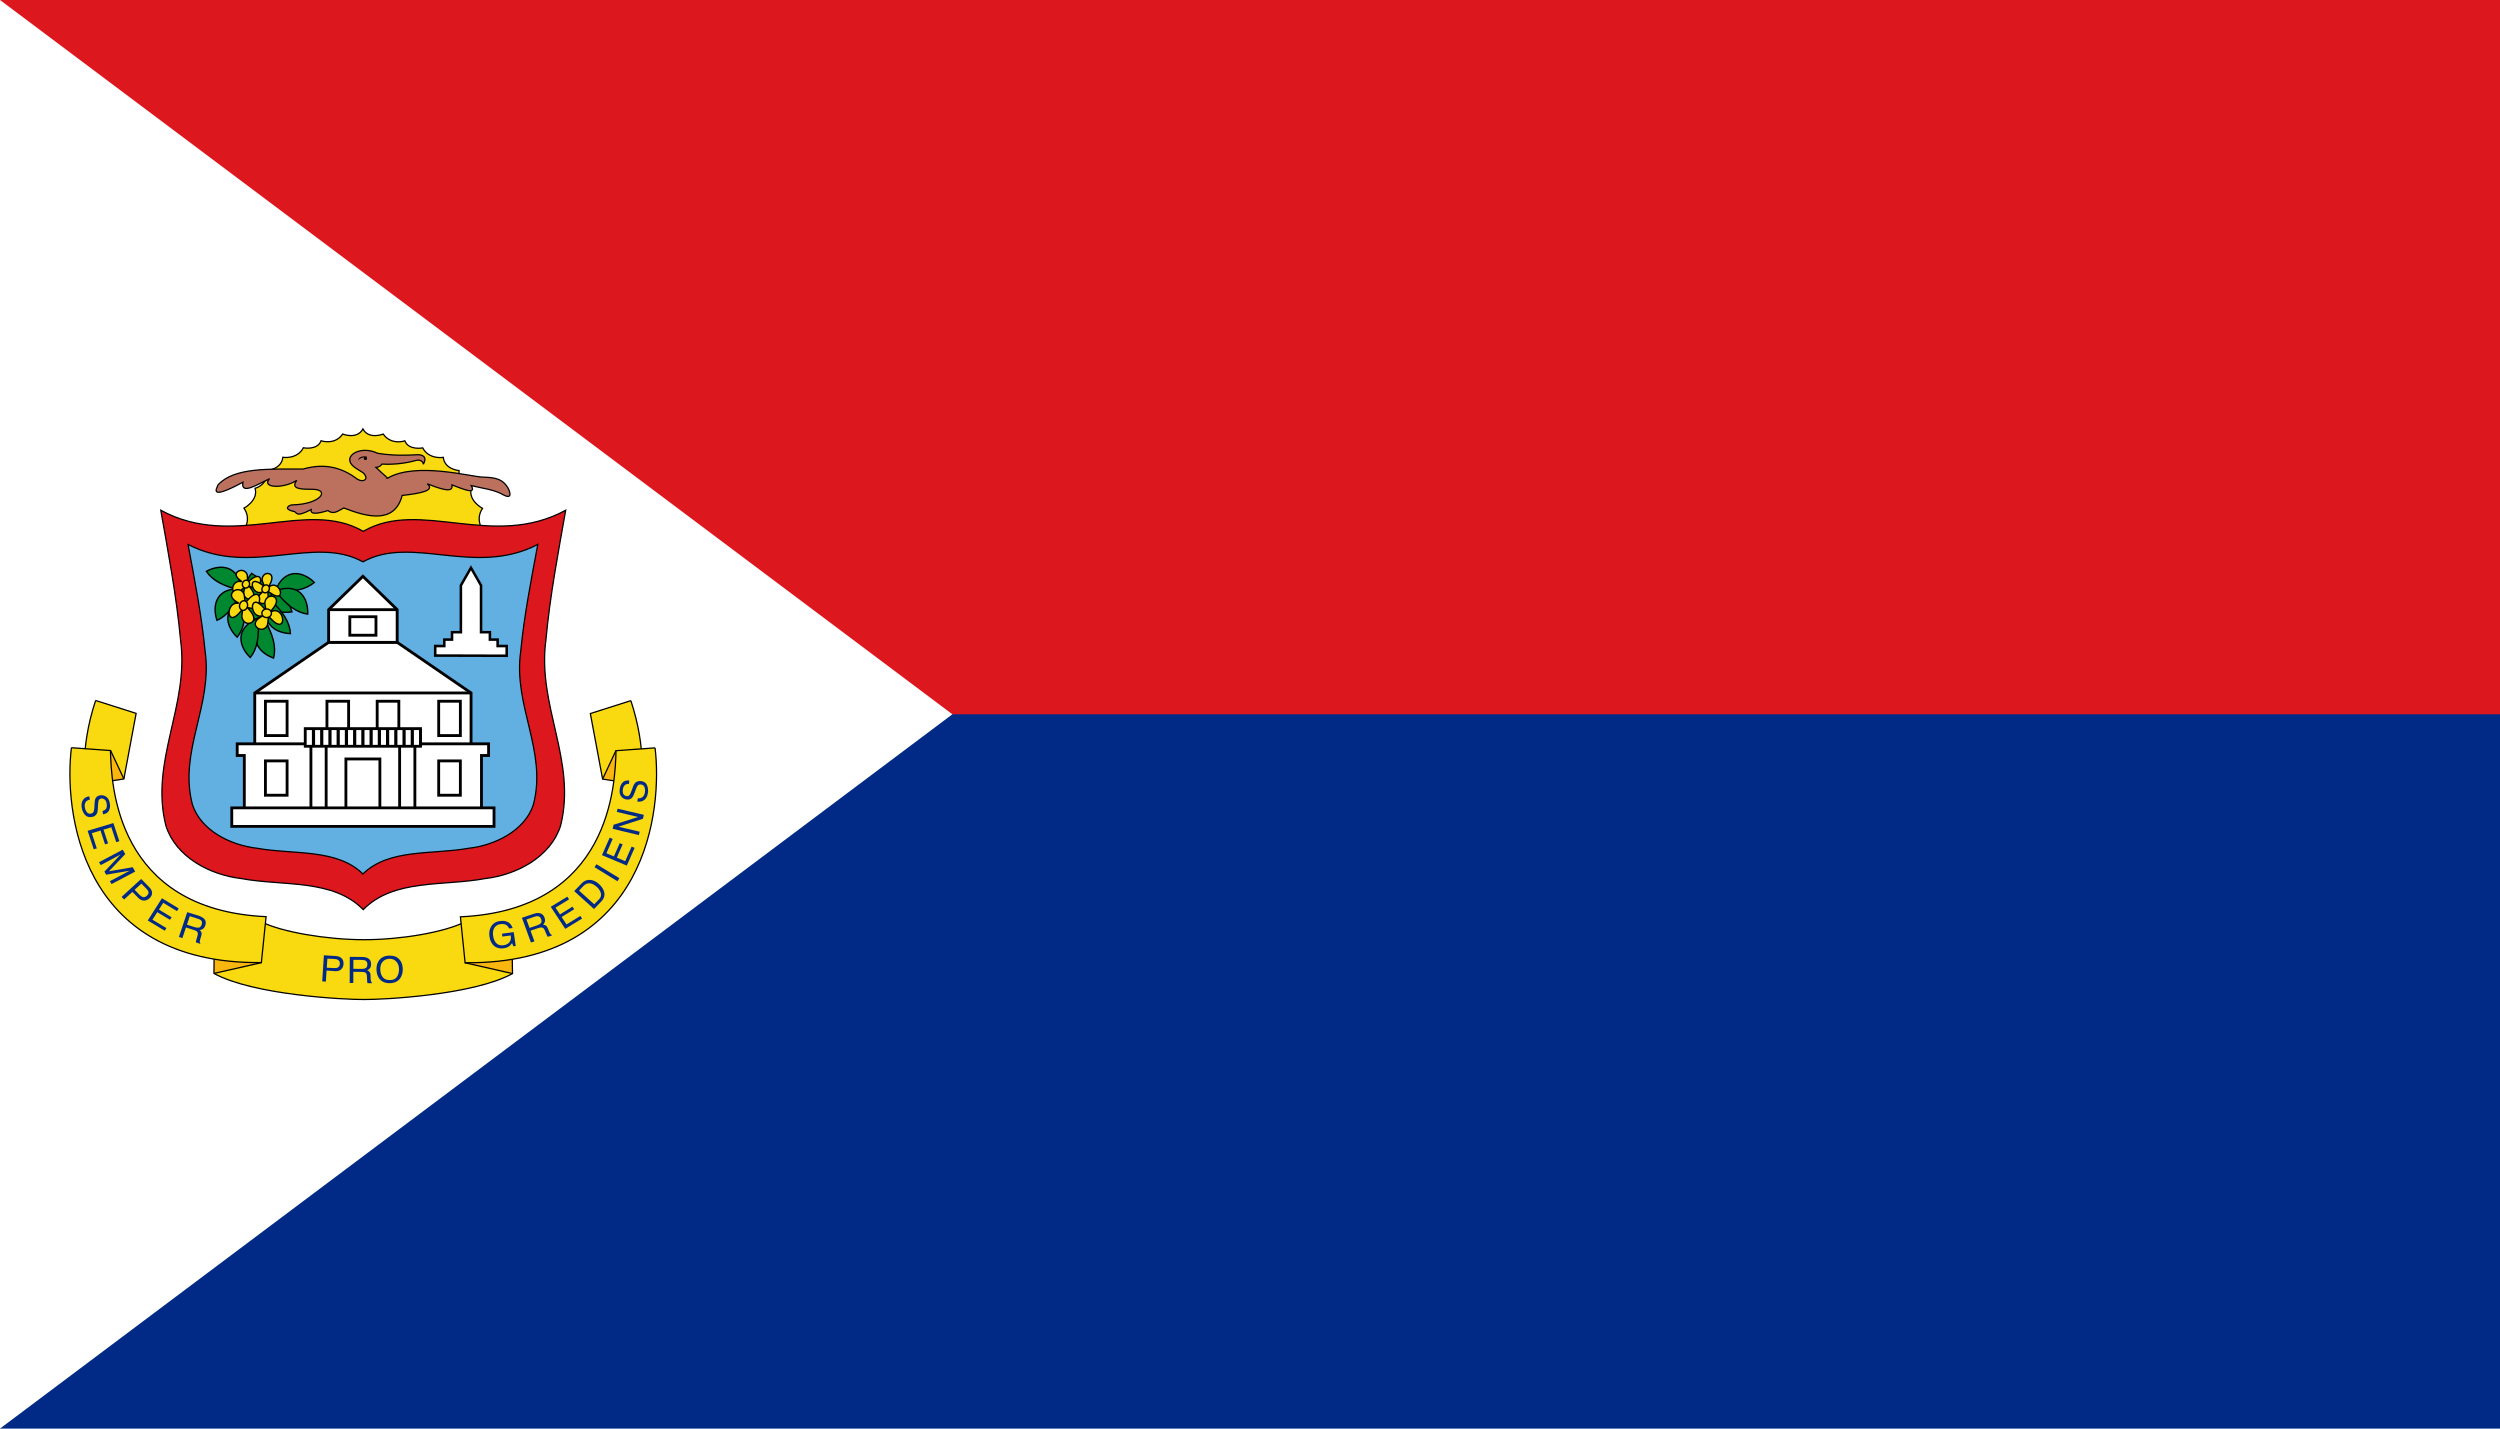 <?xml version="1.0" encoding="UTF-8" standalone="no"?>
<svg
   xmlns:dc="http://purl.org/dc/elements/1.1/"
   xmlns:cc="http://creativecommons.org/ns#"
   xmlns:rdf="http://www.w3.org/1999/02/22-rdf-syntax-ns#"
   xmlns:svg="http://www.w3.org/2000/svg"
   xmlns="http://www.w3.org/2000/svg"
   xmlns:sodipodi="http://sodipodi.sourceforge.net/DTD/sodipodi-0.dtd"
   xmlns:inkscape="http://www.inkscape.org/namespaces/inkscape"
   height="500"
   width="875"
   version="1.1"
   id="svg246"
   sodipodi:docname="Flag_of_Sint_Maarten.svg"
   inkscape:version="1.0.2 (e86c8708, 2021-01-15)">
  <defs
     id="defs250" />
  <sodipodi:namedview
     pagecolor="#ffffff"
     bordercolor="#666666"
     borderopacity="1"
     objecttolerance="10"
     gridtolerance="10"
     guidetolerance="10"
     inkscape:pageopacity="0"
     inkscape:pageshadow="2"
     inkscape:window-width="1344"
     inkscape:window-height="812"
     id="namedview248"
     showgrid="false"
     fit-margin-top="0"
     fit-margin-left="0"
     fit-margin-right="0"
     fit-margin-bottom="0"
     inkscape:zoom="0.86604076"
     inkscape:cx="493.68327"
     inkscape:cy="305.47629"
     inkscape:window-x="0"
     inkscape:window-y="0"
     inkscape:window-maximized="1"
     inkscape:current-layer="svg246" />
  <path
     d="M 0,0 H 875 V 500 H 0 Z"
     fill="#012a87"
     id="path10"
     style="stroke-width:1.2" />
  <path
     d="M 0,0 H 875 V 250 H 0 Z"
     fill="#dc171d"
     id="path12"
     style="stroke-width:1.2" />
  <path
     d="M 0,0 V 500 L 333.333,250 Z"
     fill="#ffffff"
     id="path14"
     style="stroke-width:1.111" />
  <g
     transform="matrix(4.199,0,0,4.199,628.206,-205.368)"
     id="g244">
    <path
       d="m -109.493,93.842 0.024,-0.922 c 0,0 -0.495,-0.788 0.08,-1.635 0,0 -1.22,-0.646 -0.936,-1.657 0,0 -1.103,-0.282 -1.022,-1.496 0,0 -1.191,-0.083 -1.314,-1.097 0,0 -1.191,0.196 -1.715,-0.792 0,0 -1.162,0.227 -1.49,-0.587 0,0 -1.129,0.391 -1.8,-0.566 0,0 -1.193,0.482 -1.693,-0.422 -0.493,0.901 -1.686,0.422 -1.686,0.422 -0.662,0.954 -1.8,0.558 -1.8,0.558 -0.316,0.818 -1.475,0.586 -1.475,0.586 -0.523,0.988 -1.712,0.792 -1.712,0.792 -0.117,1.011 -1.306,1.094 -1.306,1.094 0.094,1.217 -1.008,1.493 -1.008,1.493 0.29,1.011 -0.928,1.655 -0.928,1.655 0.589,0.852 0.099,1.634 0.099,1.634 l -0.028,0.85 19.713,0.091 h -0.003 z"
       fill="#f9d90f"
       stroke="#000000"
       stroke-width="0.106"
       id="path16" />
    <g
       stroke-width="2.022"
       transform="matrix(0.495,0,0,0.494,-98.342,125.392)"
       id="g24">
      <path
         d="m -42.413,-75.046 c 1.068,1.079 0.07,1.668 -0.915,1.114 -2.435,-1.843 -5.28,-2.866 -9.194,-1.751 -5.623,0.021 -11.597,-0.318 -14.328,2.667 -0.195,0.576 -1.719,2.745 4.179,-0.438 -0.368,2.201 2.376,0.402 4.497,-0.597 -1.462,1.529 2.237,1.779 4.577,0.279 -1.15,1.543 0.87,1.502 2.786,1.512 2.803,0.088 1.254,2.526 -3.542,2.627 -0.35,-0.024 -1.695,0.607 0.119,1.075 0.84,0.042 0.157,1.214 3.065,-0.279 -0.181,0.873 1.065,0.704 2.826,0.159 0.998,0.785 1.809,-0.029 2.667,-0.438 3.674,1.437 8.525,2.875 9.831,-2.109 3.066,-0.353 5.604,-0.804 4.23,-1.971 3.994,1.629 4.226,1.001 4.165,0.197 1.916,0.724 4.144,1.705 3.236,0.113 1.842,0.471 3.859,0.635 5.432,1.576 1.594,0.826 1.078,-0.617 0.704,-1.266 -0.816,-1.306 -1.848,-1.692 -4.175,-1.74 -1.973,-0.04 -11.221,-2.62 -16.031,0.164 0,0 0.113,0 0.028,0 -0.084,0 -1.998,-1.801 -1.998,-1.801 0.44,-0.012 0.758,-0.233 1.013,-0.563 1.876,0.095 3.752,-0.085 5.629,-0.591 0.855,-0.267 1.342,0.242 1.323,0.619 0.782,-1.376 -0.301,-1.661 -1.098,-1.604 -3.174,0.18 -5.079,0.014 -6.614,-0.253 -3.042,-1.518 -6.704,0.811 -3.321,2.73 z"
         fill="#bc715f"
         stroke="#000000"
         stroke-width="0.214"
         id="path18" />
      <path
         d="m -41.698,-77.742 c -0.637,0.095 -1.294,0.171 -1.548,0.612 0.019,-0.726 1.099,-0.776 1.548,-0.612 z"
         id="path20" />
      <ellipse
         cx="-42.036"
         cy="-77.474"
         rx="0.274"
         ry="0.281"
         id="ellipse22" />
    </g>
    <g
       stroke="#000000"
       id="g158">
      <path
         d="m -136.207,91.441 c 0.622,3.527 1.311,7.142 1.651,10.835 0.738,5.469 -2.588,10.061 -1.224,15.464 0.815,2.593 3.666,4.099 6.275,4.398 3.462,0.654 7.646,0.002 10.173,2.591 2.527,-2.589 6.711,-1.937 10.173,-2.591 2.609,-0.299 5.46,-1.806 6.275,-4.398 1.365,-5.403 -1.962,-9.995 -1.224,-15.464 0.339,-3.693 1.029,-7.308 1.651,-10.835 -6.093,3.308 -12.114,-0.995 -16.875,1.756 -4.761,-2.751 -10.782,1.552 -16.875,-1.756 z"
         fill="#dc171d"
         stroke-width="0.106"
         id="path26" />
      <path
         d="m -133.935,94.29 c 0.537,2.91 1.133,5.893 1.426,8.94 0.638,4.512 -2.236,8.301 -1.057,12.759 0.704,2.139 3.166,3.382 5.42,3.629 2.99,0.54 6.604,10e-4 8.787,2.138 2.182,-2.136 5.797,-1.598 8.787,-2.138 2.254,-0.246 4.716,-1.49 5.42,-3.629 1.179,-4.458 -1.695,-8.246 -1.057,-12.759 0.293,-3.047 0.889,-6.029 1.426,-8.94 -5.263,2.729 -10.463,-0.821 -14.575,1.449 -4.112,-2.27 -9.312,1.281 -14.575,-1.449 z"
         fill="#62afe1"
         stroke-width="0.106"
         id="path28" />
      <g
         stroke-width="0.238"
         transform="translate(-32.179,165.386)"
         id="g102">
        <g
           fill="#ffffff"
           stroke-width="0.238"
           id="g68">
          <g
             stroke-linecap="round"
             id="g56">
            <path
               d="m -90.037,-62.937 -6.158,4.22 v 5.081 h 18.029 v -5.081 l -6.158,-4.22 z"
               id="path30" />
            <path
               d="m -97.658,-54.477 v 0.971 h 0.593 v 4.99 h 19.768 v -4.99 h 0.593 v -0.971 z"
               id="path32" />
            <path
               d="m -87.181,-68.44 -2.856,2.78 v 2.723 h 5.713 v -2.723 z"
               id="path34" />
            <path
               d="m -95.305,-58.028 h 1.806 v 2.861 h -1.806 z"
               id="path36" />
            <path
               d="m -90.177,-58.028 h 1.806 v 2.861 h -1.806 z"
               id="path38" />
            <path
               d="m -79.057,-58.028 h -1.806 v 2.861 h 1.806 z"
               id="path40" />
            <path
               d="m -84.184,-58.028 h -1.806 v 2.861 h 1.806 z"
               id="path42" />
            <path
               d="m -95.305,-53.053 h 1.806 v 2.861 h -1.806 z"
               id="path44" />
            <path
               d="m -79.057,-53.053 h -1.806 v 2.861 h 1.806 z"
               id="path46" />
            <path
               d="m -85.765,-53.215 h -2.832 v 4.699 h 2.832 z"
               id="path48" />
            <path
               d="M -90.243,-54.477 H -91.513 v 5.961 h 1.27 z"
               id="path50" />
            <path
               d="M -84.119,-54.477 H -82.848 v 5.961 h -1.271 z"
               id="path52" />
            <path
               d="m -82.377,-54.273 v -1.472 h -9.609 v 1.472 z"
               id="path54" />
          </g>
          <path
             d="m -90.037,-65.66 h 5.713"
             id="path58" />
          <path
             d="m -96.195,-58.717 h 18.029"
             id="path60" />
          <g
             stroke-linecap="round"
             id="g66">
            <path
               d="m -98.111,-49.139 h 21.86 v 1.545 h -21.86 z"
               id="path62" />
            <path
               d="m -86.091,-65.071 h -2.18 v 1.544 h 2.18 z"
               id="path64" />
          </g>
        </g>
        <g
           fill="none"
           id="g100">
          <g
             stroke-width="0.265"
             id="g96">
            <path
               d="M -91.299,-55.745 V -54.273"
               id="path70" />
            <path
               d="M -83.063,-55.745 V -54.273"
               id="path72" />
            <path
               d="M -83.749,-55.745 V -54.273"
               id="path74" />
            <path
               d="M -84.436,-55.745 V -54.273"
               id="path76" />
            <path
               d="M -85.122,-55.745 V -54.273"
               id="path78" />
            <path
               d="M -85.808,-55.745 V -54.273"
               id="path80" />
            <path
               d="M -86.495,-55.745 V -54.273"
               id="path82" />
            <path
               d="M -87.181,-55.745 V -54.273"
               id="path84" />
            <path
               d="M -87.867,-55.745 V -54.273"
               id="path86" />
            <path
               d="M -88.553,-55.745 V -54.273"
               id="path88" />
            <path
               d="M -89.24,-55.745 V -54.273"
               id="path90" />
            <path
               d="M -89.926,-55.745 V -54.273"
               id="path92" />
            <path
               d="M -90.612,-55.745 V -54.273"
               id="path94" />
          </g>
          <path
             d="M -82.377,-55.645 V -54.273"
             stroke-width="0.238"
             id="path98" />
        </g>
      </g>
      <g
         fill="#008830"
         stroke-width="0.255"
         transform="matrix(0.467,0,0,0.466,-114.373,136.441)"
         id="g128">
        <path
           d="m -30.543,-85.287 c 2.909,1.856 4.284,3.573 4.291,5.165 -3.62,-0.192 -6.893,-1.897 -4.291,-5.165 z"
           id="path104" />
        <path
           d="m -28.2,-83.598 c 2.801,1.594 4.38,3.329 4.866,5.191 -2.846,0.495 -5.882,-0.848 -4.866,-5.191 z"
           id="path106" />
        <path
           d="m -31.821,-80.859 c 0.377,3.201 -0.085,5.501 -1.295,6.996 -2.086,-1.998 -2.804,-5.239 1.295,-6.996 z"
           id="path108" />
        <path
           d="m -31.818,-80.849 c 2.631,1.861 4.032,3.743 4.334,5.643 -2.88,0.214 -5.77,-1.421 -4.334,-5.643 z"
           id="path110" />
        <path
           d="m -30.07,-83.411 1.213,0.757 1.301,-0.128 0.546,0.899 c 0,0 -0.146,1.848 -0.147,2.016 -0.001,0.169 0.402,1.202 0.402,1.202 l -0.886,0.644 -2.372,0.972 -2.219,-1.802 -1.399,0.145 -0.613,-1.738 0.689,-1.482 1.731,-1.124 z"
           id="path112" />
        <path
           d="m -32.347,-82.492 c -1.14,3.015 -2.61,4.843 -4.373,5.613 -0.931,-2.734 -0.075,-5.942 4.373,-5.613 z"
           id="path114" />
        <path
           d="m -32.353,-82.272 c -3.162,-0.623 -5.21,-1.767 -6.262,-3.378 2.541,-1.373 5.847,-1.062 6.262,3.378 z"
           id="path116" />
        <path
           d="m -26.306,-82.164 c 3.21,0.285 5.496,-0.243 6.956,-1.496 -2.057,-2.027 -5.318,-2.652 -6.956,1.496 z"
           id="path118" />
        <path
           d="m -26.296,-82.161 c 1.936,2.577 3.857,3.922 5.766,4.169 0.131,-2.885 -1.586,-5.727 -5.766,-4.169 z"
           id="path120" />
        <path
           d="m -27.305,-80.586 c 2.413,2.137 3.6,4.16 3.693,6.082 -2.887,-0.102 -5.581,-2.041 -3.693,-6.082 z"
           id="path122" />
        <path
           d="m -28.299,-77.045 c 1.651,2.768 2.169,5.056 1.674,6.916 -2.72,-0.972 -4.699,-3.638 -1.674,-6.916 z"
           id="path124" />
        <path
           d="m -29.461,-77.224 c 0.366,3.202 -0.104,5.5 -1.32,6.992 -2.079,-2.006 -2.785,-5.249 1.32,-6.992 z"
           id="path126" />
      </g>
      <g
         fill="#f9d90f"
         id="g154">
        <g
           stroke-width="0.262"
           transform="matrix(0.455,0,0,0.455,-114.808,135.446)"
           id="g134">
          <path
             d="m -31.378,-80.613 c -0.238,-0.169 -0.417,-0.462 -0.458,-0.752 -0.036,-0.247 -0.015,-0.406 0.096,-0.755 0.056,-0.177 0.101,-0.325 0.1,-0.33 -0.002,-0.005 -0.046,-0.018 -0.098,-0.029 -0.091,-0.019 -0.102,-0.013 -0.266,0.138 -0.559,0.517 -1.07,0.765 -1.419,0.689 -0.405,-0.088 -0.56,-0.65 -0.335,-1.213 0.191,-0.479 0.551,-0.772 1.009,-0.824 0.17,-0.019 0.241,-0.012 0.439,0.042 0.13,0.036 0.232,0.054 0.226,0.041 -0.006,-0.013 -0.105,-0.083 -0.22,-0.156 -0.566,-0.359 -0.9,-0.774 -0.923,-1.145 -0.016,-0.269 0.16,-0.528 0.462,-0.677 0.507,-0.251 1.142,-0.072 1.438,0.404 0.142,0.229 0.179,0.411 0.178,0.881 -2.51e-4,0.273 0.011,0.429 0.032,0.438 0.018,0.007 0.064,0.05 0.104,0.094 l 0.071,0.081 0.28,-0.23 c 0.285,-0.234 0.492,-0.377 0.724,-0.5 0.321,-0.171 0.699,-0.219 0.888,-0.114 0.415,0.231 0.413,0.985 -0.003,1.501 -0.338,0.419 -0.851,0.566 -1.32,0.38 -0.105,-0.042 -0.254,-0.093 -0.331,-0.114 l -0.14,-0.038 0.216,0.275 c 0.291,0.371 0.455,0.636 0.568,0.92 0.213,0.536 0.105,0.95 -0.295,1.127 -0.308,0.137 -0.711,0.082 -1.022,-0.138 z"
             id="path130" />
          <path
             d="m -59.336,-65.64 a 0.649,0.729 0 0 1 -0.649,0.729 0.649,0.729 0 0 1 -0.649,-0.729 0.649,0.729 0 0 1 0.649,-0.729 0.649,0.729 0 0 1 0.649,0.729 z"
             transform="rotate(21.727)"
             id="path132" />
        </g>
        <g
           stroke-width="0.255"
           transform="matrix(0.467,0,0,0.466,-114.373,136.342)"
           id="g140">
          <path
             d="m -28.657,-84.003 c 0.002,0.248 0.044,0.404 0.198,0.741 0.078,0.171 0.142,0.315 0.141,0.32 -8.91e-4,0.005 -0.04,0.021 -0.088,0.036 -0.082,0.026 -0.094,0.021 -0.268,-0.117 -0.598,-0.469 -1.111,-0.676 -1.427,-0.574 -0.366,0.118 -0.43,0.688 -0.139,1.229 0.248,0.46 0.626,0.723 1.063,0.739 0.162,0.006 0.228,-0.006 0.405,-0.075 0.117,-0.045 0.209,-0.072 0.205,-0.058 -0.004,0.013 -0.086,0.09 -0.183,0.172 -0.477,0.4 -0.731,0.837 -0.698,1.206 0.024,0.268 0.226,0.511 0.529,0.636 0.511,0.21 1.079,-0.017 1.287,-0.512 0.1,-0.238 0.108,-0.421 0.04,-0.888 -0.04,-0.271 -0.052,-0.427 -0.033,-0.437 0.015,-0.009 0.053,-0.054 0.083,-0.102 l 0.055,-0.086 0.295,0.206 c 0.301,0.21 0.515,0.336 0.749,0.44 0.325,0.145 0.685,0.163 0.847,0.044 0.355,-0.261 0.244,-1.009 -0.219,-1.489 -0.376,-0.389 -0.878,-0.496 -1.29,-0.275 -0.092,0.05 -0.224,0.112 -0.293,0.138 l -0.125,0.048 0.163,-0.289 c 0.219,-0.39 0.334,-0.666 0.399,-0.956 0.122,-0.549 -0.039,-0.95 -0.439,-1.096 -0.308,-0.112 -0.677,-0.026 -0.906,0.188 -0.228,0.214 -0.353,0.519 -0.351,0.809 z"
             stroke-width="0.255"
             id="path136" />
          <path
             d="m -28.622,-82.545 a 0.635,0.732 32.565 0 1 0.9,-0.407 0.635,0.732 32.565 0 1 0.272,0.91 0.635,0.732 32.565 0 1 -0.9,0.407 0.635,0.732 32.565 0 1 -0.272,-0.91 z"
             stroke-width="0.255"
             id="path138" />
        </g>
        <g
           stroke-width="0.224"
           transform="matrix(0.513,0.138,-0.137,0.513,-123.804,144.422)"
           id="g146">
          <path
             d="m -31.603,-77.281 c -0.12,-0.228 -0.158,-0.391 -0.183,-0.774 -0.012,-0.194 -0.025,-0.357 -0.029,-0.361 -0.003,-0.004 -0.047,2.65e-4 -0.098,0.01 -0.088,0.017 -0.096,0.027 -0.188,0.238 -0.315,0.723 -0.683,1.163 -1.022,1.225 -0.393,0.072 -0.731,-0.417 -0.73,-1.055 5.29e-4,-0.542 0.217,-0.968 0.608,-1.197 0.145,-0.085 0.211,-0.106 0.407,-0.13 0.129,-0.016 0.226,-0.037 0.216,-0.048 -0.01,-0.01 -0.123,-0.04 -0.252,-0.067 -0.632,-0.13 -1.078,-0.405 -1.23,-0.759 -0.11,-0.257 -0.045,-0.578 0.171,-0.841 0.364,-0.442 0.994,-0.515 1.427,-0.165 0.208,0.168 0.305,0.332 0.472,0.792 0.097,0.267 0.163,0.415 0.184,0.416 0.018,2.64e-4 0.075,0.024 0.126,0.052 l 0.093,0.051 0.168,-0.333 c 0.172,-0.34 0.305,-0.56 0.468,-0.77 0.225,-0.292 0.546,-0.486 0.752,-0.457 0.452,0.065 0.719,0.802 0.531,1.468 -0.153,0.541 -0.558,0.885 -1.043,0.885 -0.109,0 -0.26,0.008 -0.336,0.018 l -0.138,0.018 0.29,0.184 c 0.392,0.249 0.632,0.444 0.834,0.678 0.381,0.441 0.431,0.887 0.137,1.216 -0.226,0.253 -0.606,0.357 -0.919,0.274 -0.314,-0.083 -0.578,-0.3 -0.718,-0.567 z"
             id="path142" />
          <path
             d="m -31.259,-79.217 a 0.623,0.767 0 0 1 -0.623,0.767 0.623,0.767 0 0 1 -0.623,-0.767 0.623,0.767 0 0 1 0.623,-0.767 0.623,0.767 0 0 1 0.623,0.767 z"
             id="path144" />
        </g>
        <g
           stroke-width="0.229"
           transform="matrix(0.498,-0.147,-0.147,-0.498,-124.721,56.834)"
           id="g152">
          <path
             d="m -28.182,-76.458 c -0.12,-0.228 -0.158,-0.391 -0.183,-0.774 -0.012,-0.194 -0.025,-0.357 -0.029,-0.361 -0.003,-0.004 -0.047,2.65e-4 -0.098,0.01 -0.088,0.017 -0.096,0.027 -0.188,0.238 -0.315,0.723 -0.683,1.163 -1.022,1.225 -0.393,0.072 -0.731,-0.417 -0.73,-1.055 5.29e-4,-0.542 0.217,-0.968 0.608,-1.197 0.145,-0.085 0.211,-0.106 0.407,-0.13 0.129,-0.016 0.226,-0.037 0.216,-0.048 -0.01,-0.01 -0.123,-0.04 -0.252,-0.067 -0.632,-0.13 -1.078,-0.405 -1.23,-0.759 -0.11,-0.257 -0.045,-0.578 0.171,-0.841 0.364,-0.442 0.994,-0.515 1.427,-0.165 0.208,0.168 0.305,0.332 0.472,0.792 0.097,0.267 0.163,0.415 0.184,0.416 0.018,2.64e-4 0.075,0.024 0.126,0.052 l 0.093,0.051 0.168,-0.333 c 0.172,-0.34 0.305,-0.56 0.468,-0.77 0.225,-0.292 0.546,-0.486 0.752,-0.457 0.452,0.065 0.719,0.802 0.531,1.468 -0.153,0.541 -0.558,0.885 -1.043,0.885 -0.109,0 -0.26,0.008 -0.336,0.018 l -0.138,0.018 0.29,0.184 c 0.392,0.249 0.632,0.444 0.834,0.678 0.381,0.441 0.431,0.887 0.137,1.216 -0.226,0.253 -0.606,0.357 -0.919,0.274 -0.314,-0.083 -0.578,-0.3 -0.718,-0.567 z"
             id="path148" />
          <path
             d="m -82.333,7.207 a 0.69,0.767 0 0 1 -0.69,0.767 0.69,0.767 0 0 1 -0.69,-0.767 0.69,0.767 0 0 1 0.69,-0.767 0.69,0.767 0 0 1 0.69,0.767 z"
             transform="matrix(0.259,0.966,-0.966,0.259,0,0)"
             id="path150" />
        </g>
      </g>
      <path
         d="m -107.372,102.758 h -0.757 v -0.538 h -0.645 v -0.614 h -0.738 l -5.6e-4,-3.899 -0.84,-1.471 -0.84,1.471 v 3.899 h -0.738 v 0.614 h -0.645 v 0.538 h -0.757 v 0.794 l 5.96,0.017 z"
         fill="#ffffff"
         stroke-width="0.212"
         id="path156" />
    </g>
    <g
       transform="translate(-32.212,165.386)"
       id="g200">
      <path
         d="m -87.081,-38.151 c 3.028,0.01 6.752,-0.608 8.497,-1.51 l 3.831,-0.339 0.076,4.674 c -3.245,1.789 -10.739,2.174 -12.388,2.161 -1.65,0.013 -9.237,-0.378 -12.497,-2.174 l 0.042,-4.678 3.839,0.346 c 1.744,0.897 5.582,1.52 8.607,1.52 h -0.008"
         fill="#f9d90f"
         id="path160" />
      <path
         d="m -99.562,-35.339 3.951,-0.904 -3.938,-0.563 z"
         fill="#f9b60f"
         id="path162" />
      <path
         d="m -109.425,-58.089 3.375,1.074 -1.021,5.465 -3.195,0.496 c 0,0 -0.539,-2.873 0.841,-7.038"
         fill="#f9d90f"
         id="path164" />
      <path
         d="m -110.266,-51.054 2.075,-2.864 1.12,2.367 z"
         fill="#f9b60f"
         id="path166" />
      <g
         fill="none"
         stroke="#000000"
         stroke-width="0.106"
         id="g174">
        <path
           d="m -109.425,-58.089 3.375,1.074 -1.021,5.465 -3.195,0.496 c 0,0 -0.539,-2.873 0.841,-7.038 v 0.003 z"
           id="path168" />
        <path
           d="m -99.562,-35.339 3.976,-0.904"
           id="path170" />
        <path
           d="m -108.187,-53.935 1.117,2.385"
           id="path172" />
      </g>
      <path
         d="m -74.677,-35.326 -3.951,-0.904 3.938,-0.563 z"
         fill="#f9b60f"
         id="path176" />
      <path
         d="m -64.814,-58.076 -3.375,1.074 1.021,5.465 3.195,0.496 c 0,0 0.539,-2.873 -0.841,-7.038"
         fill="#f9d90f"
         id="path178" />
      <path
         d="m -63.974,-51.041 -2.075,-2.864 -1.12,2.367 z"
         fill="#f9b60f"
         id="path180" />
      <g
         fill="none"
         stroke="#000000"
         stroke-width="0.106"
         id="g190">
        <path
           d="m -64.814,-58.076 -3.375,1.074 1.021,5.465 3.195,0.496 c 0,0 0.539,-2.873 -0.841,-7.038 v 0.003 z"
           id="path182" />
        <path
           d="m -74.677,-35.326 -3.976,-0.904"
           id="path184" />
        <path
           d="m -66.052,-53.922 -1.117,2.385"
           id="path186" />
        <path
           d="m -87.081,-38.151 c 3.028,0.01 6.752,-0.608 8.497,-1.51 l 3.831,-0.339 0.076,4.674 c -3.245,1.789 -10.739,2.174 -12.388,2.161 -1.65,0.013 -9.237,-0.378 -12.497,-2.174 l 0.042,-4.678 3.839,0.346 c 1.744,0.897 5.582,1.52 8.607,1.52 h -0.008"
           id="path188" />
      </g>
      <path
         d="m -62.795,-54.14 -3.254,0.235 c -0.073,2.757 -0.407,13.277 -12.971,13.848 l 0.391,3.827 c 15.293,0.159 16.455,-12.903 15.833,-17.91"
         fill="#f9d90f"
         id="path192" />
      <path
         d="m -62.795,-54.14 -3.254,0.235 c -0.073,2.757 -0.407,13.277 -12.971,13.848 l 0.391,3.827 c 15.293,0.159 16.455,-12.903 15.833,-17.91 z"
         fill="none"
         stroke="#000000"
         stroke-width="0.106"
         id="path194" />
      <path
         d="m -111.444,-54.153 3.254,0.235 c 0.073,2.757 0.407,13.277 12.971,13.848 l -0.391,3.827 c -15.293,0.159 -16.455,-12.903 -15.833,-17.91"
         fill="#f9d90f"
         id="path196" />
      <path
         d="m -111.444,-54.153 3.254,0.235 c 0.073,2.757 0.407,13.277 12.971,13.848 l -0.391,3.827 c -15.293,0.159 -16.455,-12.903 -15.833,-17.91 z"
         fill="none"
         stroke="#000000"
         stroke-width="0.106"
         id="path198" />
    </g>
    <g
       fill="#012a87"
       stroke-width="0.026"
       id="g242">
      <g
         transform="translate(-32.212,165.386)"
         id="g208">
        <path
           d="m -89.215,-35.847 c -0.086,0.055 -0.203,0.07 -0.338,0.063 l -0.607,-0.031 0.052,-0.758 0.602,0.032 c 0.118,0.008 0.213,0.031 0.271,0.067 0.122,0.063 0.175,0.18 0.164,0.342 -0.008,0.14 -0.057,0.231 -0.146,0.284 m -1.019,1.193 0.06,-0.923 0.708,0.049 c 0.229,0.018 0.399,-0.042 0.514,-0.159 0.12,-0.114 0.182,-0.263 0.19,-0.431 0.015,-0.196 -0.036,-0.357 -0.153,-0.476 -0.112,-0.114 -0.271,-0.174 -0.471,-0.193 l -1.011,-0.063 -0.14,2.174 0.3,0.02"
           id="path202" />
        <path
           d="m -87.935,-36.473 0.74,0.008 c 0.107,0.01 0.191,0.023 0.253,0.052 0.114,0.054 0.167,0.161 0.167,0.316 0,0.146 -0.042,0.244 -0.125,0.302 -0.08,0.053 -0.195,0.078 -0.333,0.078 l -0.711,-0.008 0.006,-0.748 m -0.011,1.926 0.006,-0.928 0.695,0.01 c 0.123,0 0.214,0.01 0.277,0.04 0.102,0.047 0.153,0.146 0.157,0.282 l 0.018,0.365 c 0.005,0.088 0.006,0.141 0.011,0.177 0.01,0.026 0.015,0.054 0.028,0.073 h 0.373 l -0.006,-0.047 c -0.042,-0.023 -0.076,-0.066 -0.091,-0.133 -0.013,-0.042 -0.019,-0.105 -0.023,-0.185 l -0.006,-0.29 c -0.005,-0.131 -0.028,-0.222 -0.078,-0.273 -0.044,-0.058 -0.104,-0.109 -0.196,-0.14 0.104,-0.055 0.182,-0.118 0.239,-0.196 0.054,-0.086 0.081,-0.195 0.081,-0.328 0,-0.25 -0.102,-0.42 -0.31,-0.513 -0.112,-0.05 -0.255,-0.076 -0.424,-0.08 l -1.043,-0.01 -0.008,2.181 h 0.3"
           id="path204" />
        <path
           d="m -85.476,-35.003 c -0.133,-0.162 -0.204,-0.365 -0.221,-0.605 -0.015,-0.302 0.044,-0.532 0.182,-0.688 0.14,-0.169 0.32,-0.25 0.555,-0.263 0.237,-0.013 0.432,0.063 0.576,0.212 0.148,0.146 0.232,0.349 0.247,0.602 0.008,0.243 -0.034,0.459 -0.146,0.649 -0.11,0.193 -0.294,0.302 -0.565,0.308 -0.282,0.015 -0.493,-0.052 -0.628,-0.216 m -0.357,-1.373 c -0.14,0.216 -0.196,0.466 -0.182,0.768 0.021,0.326 0.122,0.595 0.312,0.798 0.211,0.203 0.49,0.305 0.834,0.285 0.368,-0.016 0.646,-0.156 0.834,-0.412 0.153,-0.232 0.226,-0.501 0.209,-0.834 -0.021,-0.297 -0.107,-0.539 -0.268,-0.719 -0.203,-0.242 -0.5,-0.349 -0.902,-0.332 -0.38,0.024 -0.659,0.164 -0.839,0.446"
           id="path206" />
      </g>
      <g
         transform="translate(-32.212,165.087)"
         id="g222">
        <path
           d="m -109.954,-49.805 0.05,0.272 c -0.122,0.024 -0.219,0.073 -0.29,0.136 -0.128,0.12 -0.172,0.3 -0.128,0.545 0.019,0.104 0.057,0.206 0.104,0.287 0.097,0.165 0.224,0.232 0.385,0.206 0.118,-0.021 0.196,-0.066 0.234,-0.151 0.036,-0.083 0.062,-0.209 0.07,-0.372 l 0.015,-0.307 c 0.01,-0.19 0.031,-0.339 0.073,-0.422 0.067,-0.149 0.191,-0.242 0.378,-0.272 0.2,-0.036 0.375,0.01 0.526,0.123 0.153,0.105 0.253,0.289 0.29,0.532 0.047,0.222 0.026,0.422 -0.062,0.602 -0.084,0.175 -0.247,0.282 -0.495,0.328 l -0.049,-0.276 c 0.115,-0.042 0.201,-0.083 0.258,-0.14 0.097,-0.109 0.127,-0.266 0.089,-0.482 -0.029,-0.175 -0.089,-0.289 -0.18,-0.346 -0.089,-0.067 -0.178,-0.093 -0.276,-0.076 -0.109,0.016 -0.18,0.076 -0.214,0.174 -0.021,0.065 -0.037,0.199 -0.052,0.406 l -0.015,0.318 c -0.008,0.149 -0.031,0.273 -0.081,0.357 -0.08,0.156 -0.214,0.251 -0.411,0.282 -0.248,0.042 -0.44,-0.015 -0.576,-0.174 -0.14,-0.156 -0.226,-0.342 -0.269,-0.574 -0.049,-0.276 -0.013,-0.49 0.097,-0.662 0.112,-0.177 0.289,-0.279 0.529,-0.313"
           id="path210" />
        <path
           d="m -110.092,-46.928 2.145,-0.646 0.5,1.51 -0.261,0.083 -0.409,-1.241 -0.652,0.196 0.378,1.147 -0.25,0.08 -0.375,-1.15 -0.727,0.217 0.415,1.269 -0.256,0.073 -0.508,-1.538"
           id="path212" />
        <path
           d="m -109.141,-44.31 1.973,-1.046 0.211,0.368 -1.357,1.434 1.981,-0.339 0.204,0.365 -1.968,1.04 -0.14,-0.242 1.162,-0.612 c 0.042,-0.024 0.107,-0.06 0.201,-0.11 0.092,-0.042 0.196,-0.099 0.3,-0.153 l -1.973,0.336 -0.144,-0.256 1.347,-1.429 -0.065,0.033 c -0.042,0.024 -0.115,0.06 -0.214,0.117 -0.097,0.06 -0.17,0.097 -0.217,0.117 l -1.159,0.621 -0.143,-0.246"
           id="path214" />
        <path
           d="m -105.464,-41.404 c -0.099,-0.023 -0.196,-0.08 -0.292,-0.178 l -0.417,-0.43 0.561,-0.514 0.42,0.428 c 0.081,0.08 0.133,0.157 0.161,0.224 0.039,0.128 0,0.245 -0.118,0.355 -0.107,0.099 -0.214,0.14 -0.315,0.115 m -1.585,0.2 0.688,-0.631 0.488,0.495 c 0.157,0.161 0.318,0.234 0.487,0.231 0.172,-0.01 0.32,-0.073 0.45,-0.196 0.146,-0.13 0.216,-0.282 0.216,-0.446 -0.002,-0.159 -0.075,-0.308 -0.209,-0.448 l -0.701,-0.716 -1.632,1.499 0.211,0.213"
           id="path216" />
        <path
           d="m -105.081,-39.452 1.183,-1.854 1.399,0.85 -0.146,0.221 -1.149,-0.688 -0.355,0.561 1.056,0.641 -0.136,0.213 -1.058,-0.638 -0.402,0.628 1.164,0.699 -0.14,0.219 z"
           id="path218" />
        <path
           d="m -101.579,-39.811 0.711,0.226 c 0.101,0.031 0.174,0.07 0.222,0.114 0.091,0.086 0.115,0.209 0.062,0.358 -0.044,0.13 -0.11,0.214 -0.214,0.25 -0.092,0.016 -0.209,0.016 -0.346,-0.026 l -0.67,-0.214 0.235,-0.708 m -0.613,1.822 0.295,-0.884 0.662,0.216 c 0.118,0.031 0.204,0.073 0.247,0.117 0.081,0.073 0.105,0.182 0.065,0.317 l -0.099,0.352 c -0.023,0.086 -0.034,0.143 -0.044,0.169 0,0.028 0,0.057 0.005,0.076 l 0.349,0.114 0.021,-0.05 c -0.037,-0.029 -0.058,-0.083 -0.057,-0.149 0.008,-0.041 0.019,-0.105 0.042,-0.18 l 0.084,-0.282 c 0.034,-0.123 0.047,-0.216 0.016,-0.282 -0.026,-0.07 -0.07,-0.133 -0.143,-0.193 0.11,-0.02 0.206,-0.054 0.287,-0.114 0.076,-0.067 0.141,-0.159 0.18,-0.289 0.08,-0.235 0.036,-0.432 -0.14,-0.581 -0.088,-0.078 -0.213,-0.144 -0.376,-0.206 l -0.993,-0.306 -0.695,2.068 0.29,0.089"
           id="path220" />
      </g>
      <g
         transform="rotate(1.046,-9140.204,-1720.181)"
         id="g240">
        <path
           d="m -75.742,-39.512 c 0.209,-0.036 0.391,-0.026 0.557,0.031 0.243,0.076 0.407,0.257 0.51,0.532 l -0.3,0.042 c -0.065,-0.149 -0.157,-0.251 -0.282,-0.308 -0.122,-0.053 -0.274,-0.067 -0.45,-0.04 -0.204,0.031 -0.368,0.133 -0.484,0.297 -0.114,0.175 -0.148,0.409 -0.097,0.707 0.042,0.247 0.133,0.456 0.282,0.595 0.138,0.143 0.341,0.193 0.605,0.156 0.198,-0.032 0.357,-0.112 0.469,-0.248 0.117,-0.13 0.151,-0.326 0.112,-0.579 l -0.699,0.107 -0.036,-0.24 0.974,-0.149 0.19,1.154 -0.193,0.029 -0.12,-0.266 c -0.081,0.12 -0.162,0.213 -0.234,0.266 -0.12,0.094 -0.282,0.154 -0.485,0.183 -0.263,0.04 -0.503,-0.007 -0.72,-0.146 -0.239,-0.177 -0.393,-0.44 -0.451,-0.805 -0.063,-0.359 -0.006,-0.665 0.159,-0.907 0.157,-0.233 0.386,-0.37 0.695,-0.414"
           id="path224" />
        <path
           d="m -73.54,-39.681 0.698,-0.253 c 0.096,-0.036 0.179,-0.047 0.25,-0.039 0.128,0.01 0.222,0.086 0.276,0.238 0.05,0.13 0.05,0.243 -0.006,0.323 -0.06,0.083 -0.154,0.143 -0.29,0.193 l -0.656,0.235 -0.271,-0.698 m 0.698,1.803 -0.341,-0.875 0.649,-0.234 c 0.122,-0.039 0.206,-0.06 0.269,-0.053 0.115,0.014 0.203,0.084 0.261,0.217 l 0.148,0.333 c 0.032,0.083 0.058,0.133 0.08,0.156 0.01,0.029 0.031,0.047 0.047,0.066 l 0.352,-0.13 -0.019,-0.047 c -0.052,0 -0.102,-0.029 -0.14,-0.086 -0.028,-0.04 -0.054,-0.099 -0.091,-0.167 l -0.115,-0.273 c -0.052,-0.118 -0.105,-0.191 -0.167,-0.235 -0.062,-0.034 -0.14,-0.057 -0.232,-0.063 0.071,-0.083 0.123,-0.166 0.143,-0.263 0.021,-0.099 0.011,-0.209 -0.036,-0.332 -0.089,-0.232 -0.253,-0.359 -0.484,-0.375 -0.122,-0.01 -0.261,0.016 -0.422,0.073 l -0.98,0.349 0.792,2.051 0.287,-0.105"
           id="path226" />
        <path
           d="m -70.289,-38.959 -1.245,-1.816 1.366,-0.871 0.151,0.219 -1.12,0.715 0.383,0.555 1.034,-0.665 0.141,0.213 -1.034,0.665 0.422,0.612 1.139,-0.729 0.151,0.214 -1.391,0.887"
           id="path228" />
        <path
           d="m -69.2,-42.168 0.357,-0.393 c 0.166,-0.175 0.341,-0.255 0.532,-0.232 0.191,0.016 0.386,0.117 0.594,0.299 0.057,0.044 0.107,0.101 0.159,0.164 0.091,0.118 0.144,0.222 0.178,0.326 0.029,0.13 0.023,0.248 -0.023,0.362 -0.028,0.057 -0.076,0.123 -0.149,0.203 l -0.359,0.389 -1.29,-1.121 m 1.886,0.855 c 0.253,-0.279 0.308,-0.579 0.161,-0.918 -0.086,-0.183 -0.217,-0.362 -0.399,-0.518 -0.229,-0.203 -0.467,-0.307 -0.719,-0.326 -0.279,-0.021 -0.516,0.08 -0.722,0.305 l -0.609,0.652 1.678,1.464 0.609,-0.655"
           id="path230" />
        <path
           d="m -66.015,-43.009 -1.931,-1.134 0.157,-0.25 1.934,1.128 -0.159,0.259"
           id="path232" />
        <path
           d="m -65.257,-44.326 -2.085,-0.834 0.615,-1.467 0.253,0.097 -0.501,1.209 0.628,0.247 0.469,-1.113 0.24,0.099 -0.464,1.111 0.703,0.285 0.514,-1.223 0.253,0.096 -0.626,1.493"
           id="path234" />
        <path
           d="m -64.3,-46.886 -2.194,-0.485 0.073,-0.339 2.027,-0.685 -1.78,-0.393 0.065,-0.266 2.194,0.472 -0.07,0.329 -2.03,0.699 1.78,0.385 -0.063,0.282"
           id="path236" />
        <path
           d="m -64.473,-49.672 0.028,-0.276 c 0.127,0.003 0.234,-0.016 0.315,-0.06 0.159,-0.086 0.252,-0.25 0.276,-0.492 0.01,-0.113 0.005,-0.213 -0.021,-0.307 -0.047,-0.182 -0.149,-0.282 -0.313,-0.299 -0.122,-0.013 -0.209,0.016 -0.273,0.083 -0.057,0.076 -0.117,0.186 -0.162,0.342 l -0.101,0.287 c -0.065,0.188 -0.125,0.318 -0.19,0.391 -0.104,0.136 -0.25,0.183 -0.437,0.171 -0.2,-0.021 -0.362,-0.101 -0.477,-0.253 -0.118,-0.14 -0.167,-0.339 -0.138,-0.586 0.019,-0.225 0.094,-0.415 0.227,-0.568 0.123,-0.14 0.315,-0.206 0.56,-0.18 l -0.023,0.276 c -0.12,0 -0.216,0.021 -0.286,0.07 -0.127,0.07 -0.196,0.217 -0.217,0.433 -0.018,0.179 0.006,0.299 0.075,0.39 0.068,0.076 0.154,0.125 0.255,0.133 0.107,0.01 0.191,-0.024 0.25,-0.107 0.042,-0.057 0.092,-0.18 0.161,-0.38 l 0.099,-0.302 c 0.049,-0.14 0.107,-0.247 0.175,-0.323 0.122,-0.127 0.281,-0.18 0.48,-0.165 0.243,0.026 0.417,0.127 0.506,0.312 0.088,0.187 0.122,0.393 0.101,0.626 -0.028,0.264 -0.114,0.472 -0.273,0.612 -0.159,0.143 -0.357,0.191 -0.597,0.172"
           id="path238" />
      </g>
    </g>
  </g>
</svg>
